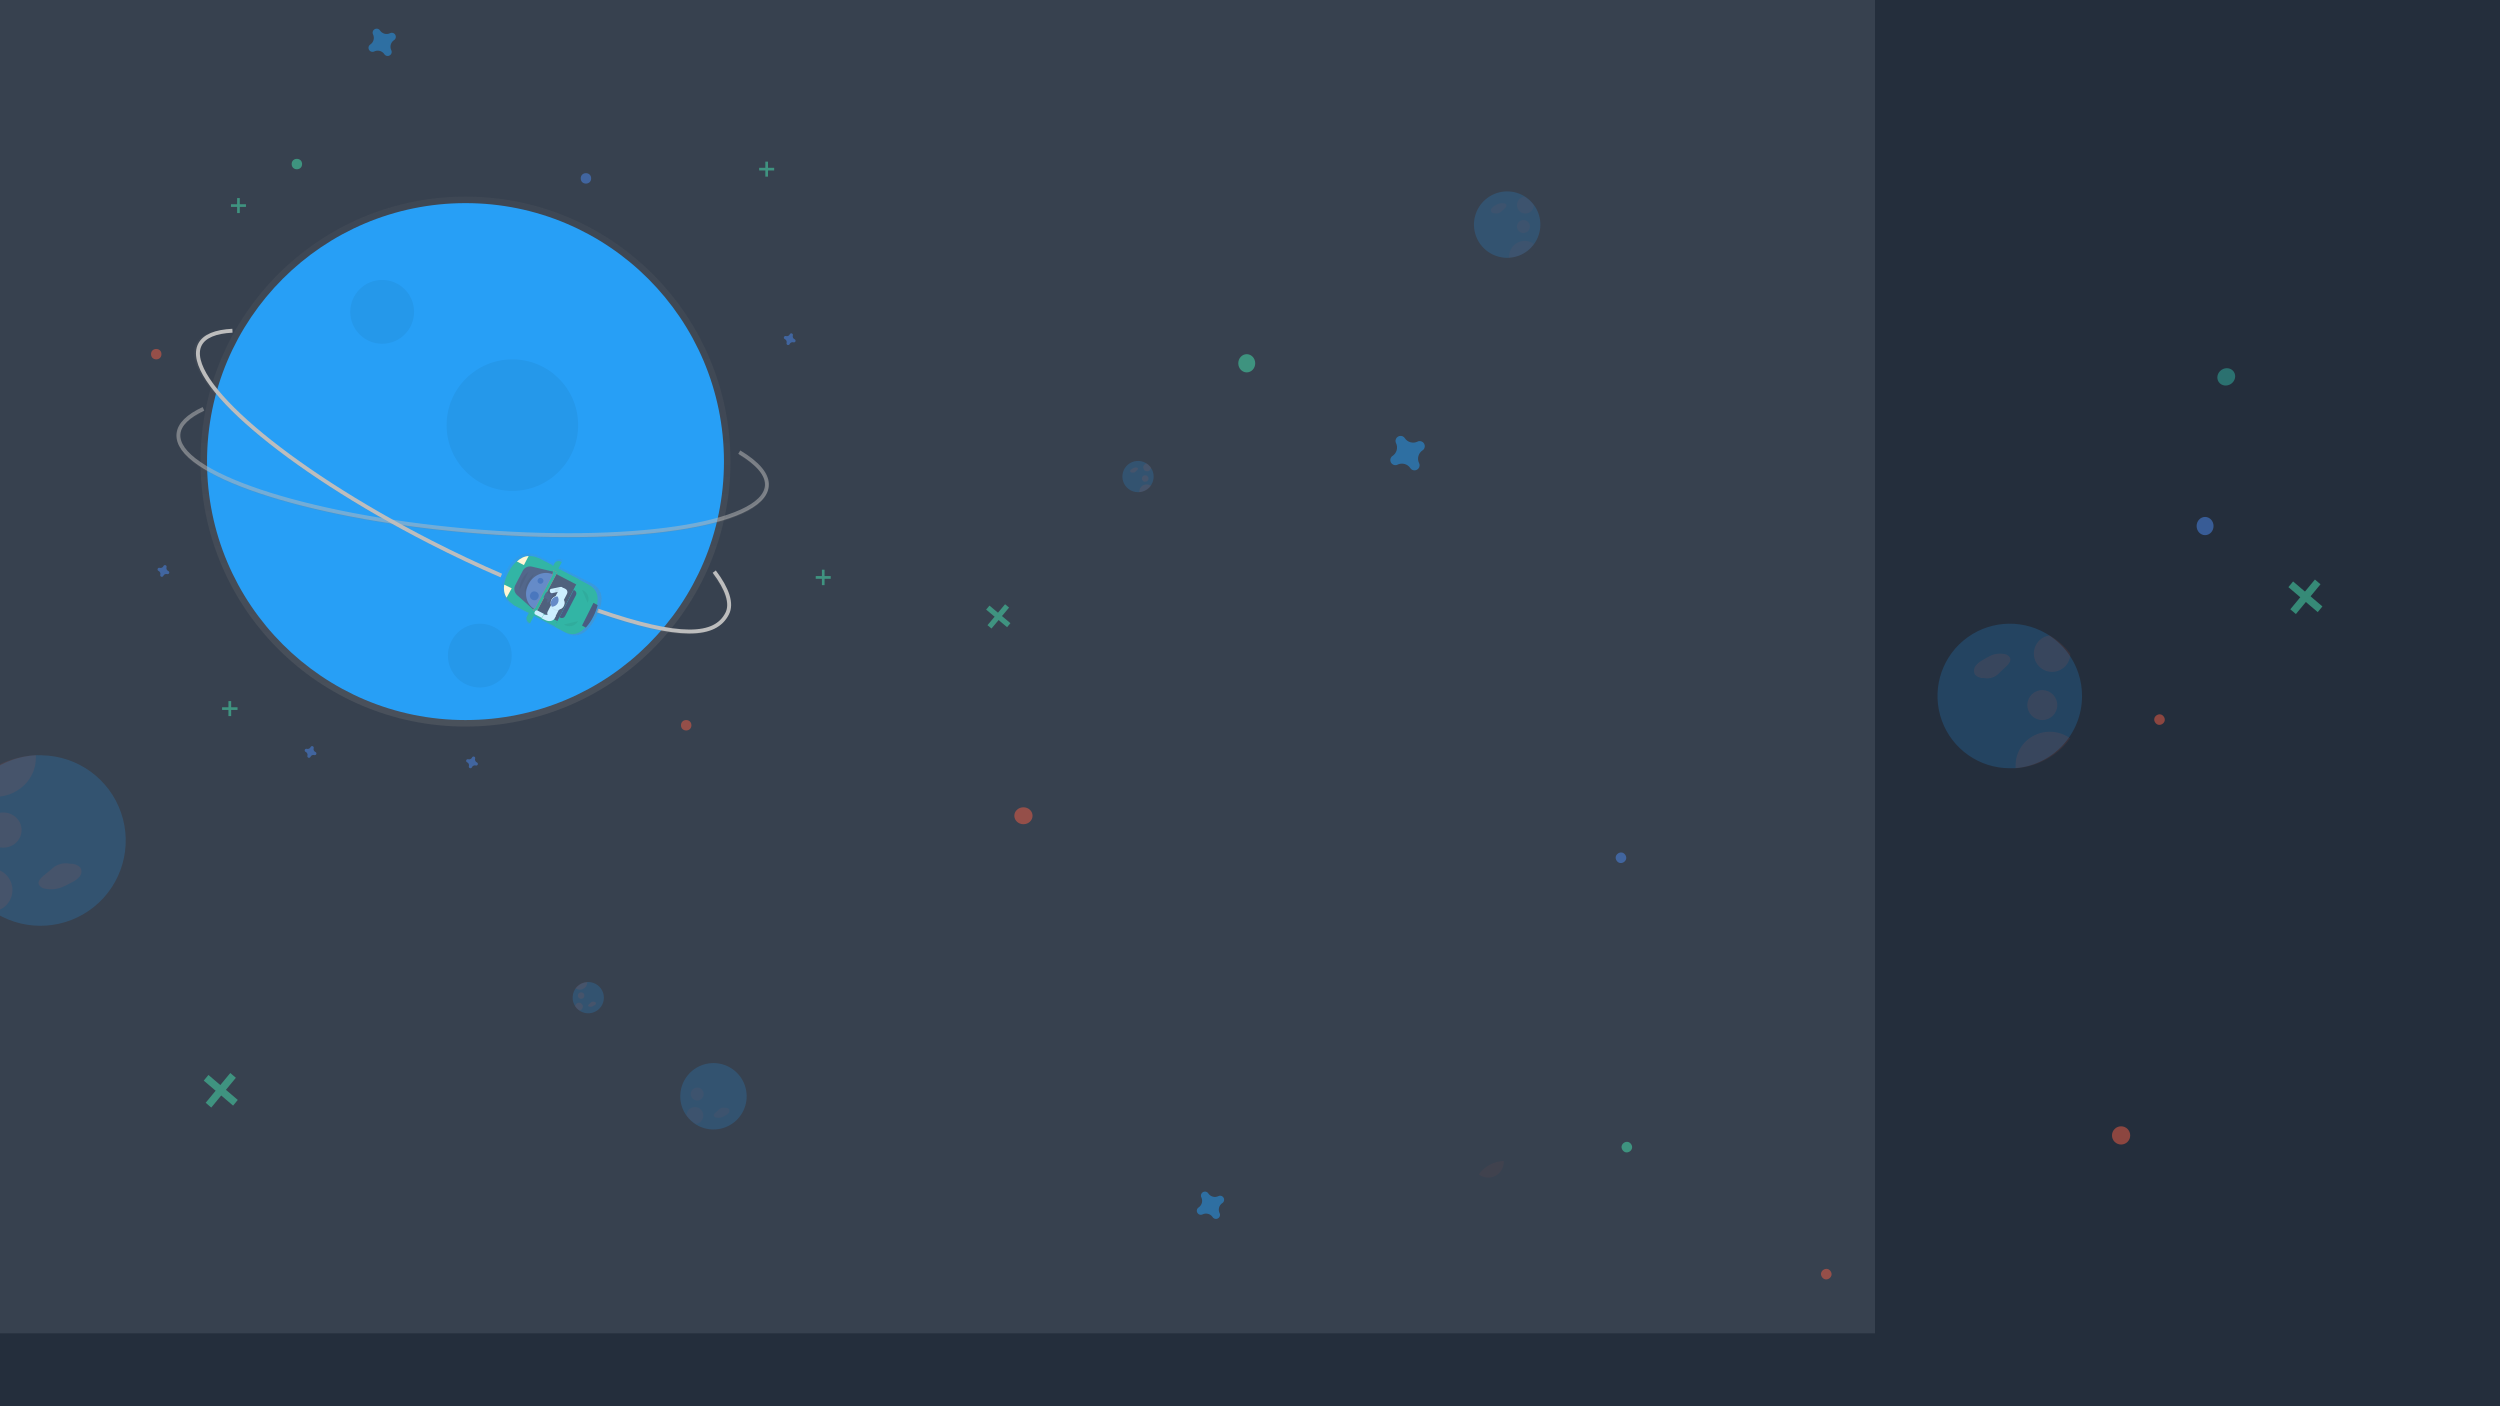 <?xml version="1.0" encoding="UTF-8"?>
<svg width="1920px" height="1080px" viewBox="0 0 1920 1080" version="1.1" xmlns="http://www.w3.org/2000/svg" xmlns:xlink="http://www.w3.org/1999/xlink">
    <rect x="0" y="0" width="1920" height="1080" fill="#333333" stroke="none"/>
    <!-- Generator: Sketch 55.2 (78181) - https://sketchapp.com -->
    <title>Artwork Design System1x</title>
    <desc>Created with Sketch.</desc>
    <defs>
        <linearGradient x1="50%" y1="100%" x2="50%" y2="0%" id="linearGradient-1">
            <stop stop-color="#808080" stop-opacity="0.25" offset="0%"></stop>
            <stop stop-color="#808080" stop-opacity="0.12" offset="54%"></stop>
            <stop stop-color="#808080" stop-opacity="0.1" offset="100%"></stop>
        </linearGradient>
        <linearGradient x1="50.003%" y1="100%" x2="50.003%" y2="-0.006%" id="linearGradient-2">
            <stop stop-color="#808080" stop-opacity="0.25" offset="0%"></stop>
            <stop stop-color="#808080" stop-opacity="0.12" offset="54%"></stop>
            <stop stop-color="#808080" stop-opacity="0.1" offset="100%"></stop>
        </linearGradient>
        <linearGradient x1="49.999%" y1="100%" x2="49.999%" y2="0.007%" id="linearGradient-3">
            <stop stop-color="#808080" stop-opacity="0.25" offset="0%"></stop>
            <stop stop-color="#808080" stop-opacity="0.12" offset="54%"></stop>
            <stop stop-color="#808080" stop-opacity="0.1" offset="100%"></stop>
        </linearGradient>
        <linearGradient x1="49.987%" y1="100%" x2="49.987%" y2="-0.013%" id="linearGradient-4">
            <stop stop-color="#808080" stop-opacity="0.25" offset="0%"></stop>
            <stop stop-color="#808080" stop-opacity="0.12" offset="54%"></stop>
            <stop stop-color="#808080" stop-opacity="0.1" offset="100%"></stop>
        </linearGradient>
        <linearGradient x1="94.246%" y1="69.252%" x2="4.529%" y2="31.266%" id="linearGradient-5">
            <stop stop-color="#808080" stop-opacity="0.25" offset="0%"></stop>
            <stop stop-color="#808080" stop-opacity="0.12" offset="54%"></stop>
            <stop stop-color="#808080" stop-opacity="0.1" offset="100%"></stop>
        </linearGradient>
    </defs>
    <g id="Artwork-Design-System" stroke="none" stroke-width="1" fill="none" fill-rule="evenodd">
        <rect id="Rectangle" fill="#F6F6F6" x="0" y="0" width="1440" height="1024"></rect>
        <rect id="Rectangle" fill-opacity="0.9" fill="#232E3D" x="0" y="0" width="1920" height="1080"></rect>
        <g id="undraw_startman1_h7l9" transform="translate(0, 22)">
            <circle id="Oval" fill="url(#linearGradient-1)" fill-rule="nonzero" cx="357.5" cy="332.5" r="203.5"></circle>
            <circle id="Oval" fill="#279FF6" fill-rule="nonzero" cx="357.5" cy="332.5" r="198.5"></circle>
            <circle id="Oval" fill="#000000" fill-rule="nonzero" opacity="0.05" cx="293.5" cy="217.5" r="24.5"></circle>
            <circle id="Oval" fill="#000000" fill-rule="nonzero" opacity="0.05" cx="368.5" cy="481.5" r="24.5"></circle>
            <circle id="Oval" fill="#000000" fill-rule="nonzero" opacity="0.05" cx="393.5" cy="304.5" r="50.5"></circle>
            <path d="M436.986,391 C411.983,391 385.37,389.81 358.165,387.416 C297.693,382.103 241.325,371.495 199.453,357.554 C157.279,343.501 134.745,327.624 136.054,312.849 C136.715,305.368 143.337,298.689 155.725,293 L156.354,294.41 C144.508,299.848 138.194,306.095 137.584,312.987 C136.973,319.879 142.21,327.298 153.163,334.804 C163.926,342.179 179.657,349.334 199.925,356.107 C241.69,370.017 297.926,380.593 358.284,385.894 C418.643,391.194 475.874,390.586 519.426,384.177 C540.563,381.044 557.313,376.758 569.21,371.376 C581.32,365.9 587.772,359.584 588.389,352.611 C589.094,344.672 581.887,335.969 567.554,327.448 L568.354,326.114 C583.461,335.092 590.718,344.052 589.944,352.749 C588.635,367.529 563.67,379.233 519.659,385.706 C495.695,389.221 467.514,390.994 436.986,391 Z" id="Path" fill="url(#linearGradient-2)" fill-rule="nonzero"></path>
            <path d="M567.757,325.233 C582.038,333.78 589.709,342.66 588.948,351.262 C586.314,381.158 483.018,396.449 358.23,385.415 C233.442,374.382 134.417,341.205 137.051,311.309 C137.68,303.922 144.503,297.454 156.249,292" id="Path" stroke="#BDBDBD" stroke-width="3" opacity="0.5"></path>
            <path d="M383.382,421 C365.339,413.219 346.923,404.537 328.653,395.186 C274.516,367.493 226.192,336.413 192.582,307.661 C158.715,278.694 143.811,255.421 150.607,242.123 C154.049,235.389 162.718,231.649 176.361,231 L176.437,232.557 C163.386,233.188 155.165,236.631 151.994,242.829 C148.823,249.027 150.884,257.918 158.223,269.034 C165.429,279.955 177.332,292.553 193.598,306.463 C227.112,335.152 275.329,366.162 329.359,393.799 C347.604,403.131 365.982,411.8 384,419.569 L383.382,421 Z" id="Path" fill="url(#linearGradient-3)" fill-rule="nonzero"></path>
            <path d="M385,420 C367.36,412.385 349.086,403.783 330.529,394.281 C219.143,337.24 139.897,269.365 153.525,242.69 C156.891,236.1 165.613,232.629 178.525,232" id="Path" stroke="#BDBDBD" stroke-width="3"></path>
            <path d="M528.677,465 C512.295,465 489.189,459.647 458,448.903 L458.51,447.429 C518.028,467.922 547.472,468.753 556.962,450.207 C560.61,443.078 557.207,432.264 547.126,418.938 L548.386,418 C559.009,432.031 562.368,443.109 558.367,450.918 C553.547,460.296 544.045,464.994 528.677,465 Z" id="Path" fill="url(#linearGradient-4)" fill-rule="nonzero"></path>
            <path d="M548.543,417 C558.63,430.351 562.413,441.519 558.46,449.27 C549.388,467.068 522.777,468.884 459,446.865" id="Path" stroke="#BDBDBD" stroke-width="3"></path>
            <g id="Group" opacity="0.5" transform="translate(170, 516)" fill="#47E6B1" fill-rule="nonzero">
                <rect id="Rectangle" x="5.447" y="0.442" width="2.093" height="11.514"></rect>
                <polygon id="Rectangle" transform="translate(6.49, 6.202) rotate(90) translate(-6.49, -6.202) " points="5.473 0.277 7.507 0.277 7.507 12.127 5.473 12.127"></polygon>
            </g>
            <g id="Group" opacity="0.5" transform="translate(583, 102)" fill="#47E6B1" fill-rule="nonzero">
                <rect id="Rectangle" x="4.781" y="0.139" width="2.034" height="11.514"></rect>
                <polygon id="Rectangle" transform="translate(5.795, 5.899) rotate(90) translate(-5.795, -5.899) " points="4.778 0.142 6.812 0.142 6.812 11.656 4.778 11.656"></polygon>
            </g>
            <g id="Group" opacity="0.5" transform="translate(626, 415)" fill="#47E6B1" fill-rule="nonzero">
                <rect id="Rectangle" x="5.229" y="0.539" width="2.034" height="11.85"></rect>
                <polygon id="Rectangle" transform="translate(6.243, 6.468) rotate(90) translate(-6.243, -6.468) " points="5.197 0.711 7.29 0.711 7.29 12.224 5.197 12.224"></polygon>
            </g>
            <g id="Group" opacity="0.5" transform="translate(177, 130)" fill="#47E6B1" fill-rule="nonzero">
                <rect id="Rectangle" x="5.116" y="0.12" width="2.034" height="11.514"></rect>
                <polygon id="Rectangle" transform="translate(6.136, 5.88) rotate(90) translate(-6.136, -5.88) " points="5.119 0.123 7.153 0.123 7.153 11.637 5.119 11.637"></polygon>
            </g>
            <path d="M242.288,555.576 C241.129,555.072 240.532,553.779 240.899,552.57 C240.929,552.48 240.948,552.387 240.956,552.292 L240.956,552.292 C240.969,551.753 240.637,551.265 240.131,551.078 C239.625,550.891 239.056,551.047 238.715,551.465 L238.715,551.465 C238.659,551.542 238.612,551.624 238.576,551.712 C238.072,552.871 236.779,553.468 235.57,553.101 C235.48,553.071 235.387,553.052 235.292,553.044 L235.292,553.044 C234.753,553.031 234.265,553.363 234.078,553.869 C233.891,554.375 234.047,554.944 234.465,555.285 L234.465,555.285 C234.542,555.341 234.624,555.388 234.712,555.424 C235.871,555.928 236.468,557.221 236.101,558.43 C236.071,558.52 236.052,558.613 236.044,558.708 L236.044,558.708 C236.031,559.247 236.363,559.735 236.869,559.922 C237.375,560.109 237.944,559.953 238.285,559.535 L238.285,559.535 C238.341,559.458 238.388,559.376 238.424,559.288 C238.928,558.129 240.221,557.532 241.43,557.899 C241.52,557.929 241.613,557.948 241.708,557.956 L241.708,557.956 C242.247,557.969 242.735,557.637 242.922,557.131 C243.109,556.625 242.953,556.056 242.535,555.715 L242.535,555.715 C242.458,555.659 242.376,555.612 242.288,555.576 L242.288,555.576 Z" id="Path" fill="#4D8AF0" fill-rule="nonzero" opacity="0.5"></path>
            <path d="M366.288,563.576 C365.129,563.072 364.532,561.779 364.899,560.57 C364.929,560.48 364.948,560.387 364.956,560.292 L364.956,560.292 C364.969,559.753 364.637,559.265 364.131,559.078 C363.625,558.891 363.056,559.047 362.715,559.465 L362.715,559.465 C362.659,559.542 362.612,559.624 362.576,559.712 C362.072,560.871 360.779,561.468 359.57,561.101 C359.48,561.071 359.387,561.052 359.292,561.044 L359.292,561.044 C358.753,561.031 358.265,561.363 358.078,561.869 C357.891,562.375 358.047,562.944 358.465,563.285 L358.465,563.285 C358.542,563.341 358.624,563.388 358.712,563.424 C359.871,563.928 360.468,565.221 360.101,566.43 C360.071,566.52 360.052,566.613 360.044,566.708 L360.044,566.708 C360.031,567.247 360.363,567.735 360.869,567.922 C361.375,568.109 361.944,567.953 362.285,567.535 L362.285,567.535 C362.341,567.458 362.388,567.376 362.424,567.288 C362.928,566.129 364.221,565.532 365.43,565.899 C365.52,565.929 365.613,565.948 365.708,565.956 L365.708,565.956 C366.247,565.969 366.735,565.637 366.922,565.131 C367.109,564.625 366.953,564.056 366.535,563.715 L366.535,563.715 C366.458,563.659 366.376,563.612 366.288,563.576 Z" id="Path" fill="#4D8AF0" fill-rule="nonzero" opacity="0.5"></path>
            <path d="M608.899,235.57 C608.929,235.48 608.948,235.387 608.956,235.292 C608.969,234.753 608.637,234.265 608.131,234.078 C607.625,233.891 607.056,234.047 606.715,234.465 C606.659,234.542 606.612,234.624 606.576,234.712 C606.072,235.871 604.779,236.468 603.57,236.101 C603.48,236.071 603.387,236.052 603.292,236.044 C602.753,236.031 602.265,236.363 602.078,236.869 C601.891,237.375 602.047,237.944 602.465,238.285 C602.542,238.341 602.624,238.388 602.712,238.424 C603.871,238.928 604.468,240.221 604.101,241.43 C604.071,241.52 604.052,241.613 604.044,241.708 C604.031,242.247 604.363,242.735 604.869,242.922 C605.375,243.109 605.944,242.953 606.285,242.535 C606.341,242.458 606.388,242.376 606.424,242.288 C606.928,241.129 608.221,240.532 609.43,240.899 C609.52,240.929 609.613,240.948 609.708,240.956 C610.247,240.969 610.735,240.637 610.922,240.131 C611.109,239.625 610.953,239.056 610.535,238.715 C610.458,238.659 610.376,238.612 610.288,238.576 C609.129,238.072 608.532,236.779 608.899,235.57 Z" id="Path" fill="#4D8AF0" fill-rule="nonzero" opacity="0.5"></path>
            <g id="Group" opacity="0.5" transform="translate(767, 451) rotate(-140) translate(-767, -451) translate(756, 440)" fill="#47E6B1" fill-rule="nonzero">
                <rect id="Rectangle" x="9" y="0" width="4" height="21"></rect>
                <polygon id="Rectangle" transform="translate(11, 10.5) rotate(90) translate(-11, -10.5) " points="9 0 13 0 13 21 9 21"></polygon>
            </g>
            <path d="M1092.786,326.236 C1089.18,324.669 1087.321,320.647 1088.465,316.885 C1088.558,316.605 1088.617,316.315 1088.642,316.021 L1088.642,316.021 C1088.681,314.342 1087.649,312.824 1086.074,312.243 C1084.499,311.662 1082.728,312.146 1081.668,313.447 L1081.668,313.447 C1081.494,313.685 1081.349,313.942 1081.236,314.214 C1079.669,317.82 1075.647,319.679 1071.885,318.535 C1071.605,318.442 1071.315,318.383 1071.021,318.358 L1071.021,318.358 C1069.342,318.319 1067.824,319.351 1067.243,320.926 C1066.662,322.501 1067.146,324.272 1068.447,325.332 L1068.447,325.332 C1068.685,325.506 1068.942,325.651 1069.214,325.764 C1072.82,327.331 1074.679,331.353 1073.535,335.115 C1073.442,335.395 1073.383,335.685 1073.358,335.979 L1073.358,335.979 C1073.319,337.658 1074.351,339.176 1075.926,339.757 C1077.501,340.338 1079.272,339.854 1080.332,338.553 L1080.332,338.553 C1080.506,338.315 1080.651,338.058 1080.764,337.786 C1082.331,334.18 1086.353,332.321 1090.115,333.465 C1090.395,333.558 1090.685,333.617 1090.979,333.642 L1090.979,333.642 C1092.658,333.681 1094.176,332.649 1094.757,331.074 C1095.338,329.499 1094.854,327.728 1093.553,326.668 L1093.553,326.668 C1093.315,326.494 1093.058,326.349 1092.786,326.236 L1092.786,326.236 Z" id="Path" fill="#279FF6" fill-rule="nonzero" opacity="0.5" transform="translate(1081, 326) rotate(-140) translate(-1081, -326) "></path>
            <g id="Group" opacity="0.5" transform="translate(156, 802)" fill="#47E6B1" fill-rule="nonzero">
                <polygon id="Rectangle" transform="translate(13.55, 13.334) rotate(-140) translate(-13.55, -13.334) " points="10.624 -1.517 16.259 -1.475 16.476 28.184 10.841 28.143"></polygon>
                <polygon id="Rectangle" transform="translate(13.55, 13.334) rotate(-50) translate(-13.55, -13.334) " points="10.834 -1.437 16.484 -1.478 16.266 28.104 10.616 28.146"></polygon>
            </g>
            <g id="Group" opacity="0.5" transform="translate(1757, 423)" fill="#47E6B1" fill-rule="nonzero">
                <polygon id="Rectangle" transform="translate(13.55, 13.334) rotate(-140) translate(-13.55, -13.334) " points="10.624 -1.517 16.259 -1.475 16.476 28.184 10.841 28.143"></polygon>
                <polygon id="Rectangle" transform="translate(13.55, 13.334) rotate(-50) translate(-13.55, -13.334) " points="10.834 -1.437 16.484 -1.478 16.266 28.104 10.616 28.146"></polygon>
            </g>
            <path d="M922.603,897.492 C923.995,900.28 923.075,903.669 920.463,905.371 C920.264,905.494 920.08,905.639 919.916,905.806 L919.916,905.806 C919.037,906.805 918.89,908.252 919.55,909.408 C920.21,910.563 921.532,911.171 922.839,910.921 L922.839,910.921 C923.065,910.866 923.285,910.783 923.492,910.676 C926.28,909.284 929.669,910.205 931.371,912.816 C931.494,913.015 931.639,913.199 931.806,913.364 L931.806,913.364 C932.805,914.243 934.252,914.39 935.408,913.729 C936.563,913.069 937.171,911.748 936.921,910.441 L936.921,910.441 C936.866,910.214 936.783,909.995 936.676,909.788 C935.284,906.999 936.205,903.61 938.816,901.909 C939.015,901.786 939.199,901.64 939.364,901.474 L939.364,901.474 C940.243,900.475 940.39,899.027 939.729,897.872 C939.069,896.717 937.748,896.108 936.441,896.358 L936.441,896.358 C936.214,896.414 935.995,896.496 935.788,896.603 C932.999,897.995 929.61,897.075 927.909,894.463 C927.786,894.264 927.64,894.08 927.474,893.916 L927.474,893.916 C926.475,893.037 925.027,892.89 923.872,893.55 C922.717,894.21 922.108,895.532 922.358,896.839 L922.358,896.839 C922.414,897.065 922.496,897.285 922.603,897.492 L922.603,897.492 Z" id="Path" fill="#279FF6" fill-rule="nonzero" opacity="0.5"></path>
            <path d="M286.464,4.352 C287.855,7.141 286.935,10.53 284.324,12.231 C284.125,12.354 283.941,12.5 283.776,12.666 L283.776,12.666 C282.897,13.665 282.75,15.112 283.41,16.268 C284.071,17.423 285.392,18.031 286.699,17.781 L286.699,17.781 C286.926,17.726 287.145,17.644 287.352,17.536 C290.141,16.145 293.53,17.065 295.231,19.676 C295.354,19.875 295.5,20.059 295.666,20.224 L295.666,20.224 C296.665,21.103 298.112,21.25 299.268,20.59 C300.423,19.929 301.031,18.608 300.781,17.301 L300.781,17.301 C300.726,17.074 300.644,16.855 300.536,16.648 C299.145,13.859 300.065,10.47 302.676,8.769 C302.875,8.646 303.059,8.5 303.224,8.334 L303.224,8.334 C304.103,7.335 304.25,5.888 303.59,4.732 C302.929,3.577 301.608,2.969 300.301,3.219 L300.301,3.219 C300.074,3.274 299.855,3.356 299.648,3.464 C296.859,4.855 293.47,3.935 291.769,1.324 C291.646,1.125 291.5,0.941 291.334,0.776 L291.334,0.776 C290.335,-0.103 288.888,-0.25 287.732,0.41 C286.577,1.071 285.969,2.392 286.219,3.699 L286.219,3.699 C286.274,3.926 286.356,4.145 286.464,4.352 L286.464,4.352 Z" id="Path" fill="#279FF6" fill-rule="nonzero" opacity="0.5"></path>
            <path d="M129.288,416.576 C128.129,416.072 127.532,414.779 127.899,413.57 C127.929,413.48 127.948,413.387 127.956,413.292 L127.956,413.292 C127.969,412.753 127.637,412.265 127.131,412.078 C126.625,411.891 126.056,412.047 125.715,412.465 L125.715,412.465 C125.659,412.542 125.612,412.624 125.576,412.712 C125.072,413.871 123.779,414.468 122.57,414.101 C122.48,414.071 122.387,414.052 122.292,414.044 L122.292,414.044 C121.753,414.031 121.265,414.363 121.078,414.869 C120.891,415.375 121.047,415.944 121.465,416.285 L121.465,416.285 C121.542,416.341 121.624,416.388 121.712,416.424 C122.871,416.928 123.468,418.221 123.101,419.43 C123.071,419.52 123.052,419.613 123.044,419.708 L123.044,419.708 C123.031,420.247 123.363,420.735 123.869,420.922 C124.375,421.109 124.944,420.953 125.285,420.535 L125.285,420.535 C125.341,420.458 125.388,420.376 125.424,420.288 C125.928,419.129 127.221,418.532 128.43,418.899 C128.52,418.929 128.613,418.948 128.708,418.956 L128.708,418.956 C129.247,418.969 129.735,418.637 129.922,418.131 C130.109,417.625 129.953,417.056 129.535,416.715 L129.535,416.715 C129.458,416.659 129.376,416.612 129.288,416.576 L129.288,416.576 Z" id="Path" fill="#4D8AF0" fill-rule="nonzero" opacity="0.5"></path>
            <circle id="Oval" fill="#F55F44" fill-rule="nonzero" opacity="0.5" cx="120" cy="250" r="4"></circle>
            <circle id="Oval" fill="#4D8AF0" fill-rule="nonzero" opacity="0.5" cx="450" cy="115" r="4"></circle>
            <circle id="Oval" fill="#47E6B1" fill-rule="nonzero" opacity="0.5" cx="228" cy="104" r="4"></circle>
            <circle id="Oval" fill="#F55F44" fill-rule="nonzero" opacity="0.5" cx="527" cy="535" r="4"></circle>
            <ellipse id="Oval" fill="#F55F44" fill-rule="nonzero" opacity="0.5" cx="786" cy="604.5" rx="7" ry="6.5"></ellipse>
            <circle id="Oval" fill="#F55F44" fill-rule="nonzero" opacity="0.5" transform="translate(1402.591, 956.544) rotate(-214) translate(-1402.591, -956.544) " cx="1402.591" cy="956.544" r="4"></circle>
            <circle id="Oval" fill="#4D8AF0" fill-rule="nonzero" opacity="0.5" transform="translate(1244.9, 636.765) rotate(-214) translate(-1244.9, -636.765) " cx="1244.9" cy="636.765" r="4"></circle>
            <circle id="Oval" fill="#47E6B1" fill-rule="nonzero" opacity="0.5" transform="translate(1249.412, 858.992) rotate(-214) translate(-1249.412, -858.992) " cx="1249.412" cy="858.992" r="4"></circle>
            <circle id="Oval" fill="#F55F44" fill-rule="nonzero" opacity="0.5" transform="translate(1658.505, 530.655) rotate(-214) translate(-1658.505, -530.655) " cx="1658.505" cy="530.655" r="4"></circle>
            <ellipse id="Oval" fill="#32B5A5" fill-rule="nonzero" opacity="0.5" transform="translate(1709.769, 267.438) rotate(-214) translate(-1709.769, -267.438) " cx="1709.769" cy="267.438" rx="7" ry="6.5"></ellipse>
            <ellipse id="Oval" fill="#4D8AF0" fill-rule="nonzero" opacity="0.5" cx="1693.5" cy="382" rx="6.5" ry="7"></ellipse>
            <ellipse id="Oval" fill="#47E6B1" fill-rule="nonzero" opacity="0.5" cx="957.5" cy="257" rx="6.5" ry="7"></ellipse>
            <circle id="Oval" fill="#F55F44" fill-rule="nonzero" opacity="0.5" cx="1629" cy="850" r="7"></circle>
            <path d="M432.225,407.949 C429.877,406.736 426.987,407.647 425.767,409.985 L425.277,410.925 L424.158,410.342 L414.153,405.168 L411.978,404.041 C411.673,403.884 411.332,403.812 410.99,403.834 C401.414,400.702 393.73,406.734 388.775,416.237 L388.775,416.237 C387.01,419.488 385.842,423.027 385.322,426.686 L385.209,426.63 C384.656,430.545 385.172,434.216 387.096,437.323 L387.259,437.003 C388.222,438.581 389.461,439.973 390.919,441.113 C391.018,441.523 391.291,441.871 391.667,442.065 L405.363,449.15 L404.319,451.148 C403.101,453.487 404.016,456.367 406.362,457.582 L406.362,457.582 L409.613,451.317 L426.503,460.056 L427.61,457.939 L428.716,455.822 L430.37,452.646 L430.427,452.646 L426.591,460 L434.671,464.235 C444.506,469.321 452.02,462.787 457.478,452.664 L457.478,452.608 L457.811,451.981 L457.811,451.981 L457.811,451.981 L457.811,451.925 L457.811,451.925 L457.811,451.925 L458.094,451.368 L458.094,451.368 C463.313,441.063 464.382,431.19 454.497,426.085 L446.442,421.95 L441.997,430.482 L441.94,430.482 L444.21,426.129 L445.254,424.13 L446.417,421.894 L429.528,413.124 L432.225,407.949 L432.225,407.949 Z" id="Shape" fill="url(#linearGradient-5)" fill-rule="nonzero"></path>
            <polygon id="Rectangle" fill="#4F617D" fill-rule="nonzero" transform="translate(427.41, 436.902) rotate(-62.55) translate(-427.41, -436.902) " points="409.381 427.884 445.436 427.89 445.438 445.921 409.384 445.915"></polygon>
            <path d="M455.079,451.671 L455.079,451.614 C449.975,461.643 442.883,468.276 433.528,463.319 L426,459.326 L444.511,423 L452.033,426.993 C461.388,431.956 460.182,441.642 455.079,451.671 Z" id="Path" fill="#32B5A5" fill-rule="nonzero"></path>
            <g id="Group" transform="translate(0, 52)"></g>
            <path d="M449.911,460 C452.267,457.418 454.239,454.491 455.764,451.313 C457.174,448.599 458.261,445.719 459,442.736 L455.764,441 L447,458.425 L449.911,460 Z" id="Path" fill="#4A5C81" fill-rule="nonzero"></path>
            <path d="M424.821,440.648 L448.484,440.651 L448.484,441.312 C448.484,442.033 448.198,442.724 447.688,443.234 C447.179,443.743 446.488,444.03 445.767,444.029 L427.526,444.027 C426.025,444.026 424.808,442.809 424.808,441.308 L424.808,440.648 L424.821,440.648 Z" id="Path" fill="#4A5C81" fill-rule="nonzero" transform="translate(436.646, 442.339) rotate(-62.55) translate(-436.646, -442.339) "></path>
            <path d="M411.461,429.072 L412.342,429.072 L412.348,467.387 L407.844,467.386 L407.839,432.701 C407.837,431.739 408.218,430.816 408.897,430.135 C409.577,429.454 410.499,429.072 411.461,429.072 L411.461,429.072 Z" id="Path" fill="#32B5A5" fill-rule="nonzero" transform="translate(410.093, 448.229) rotate(-62.55) translate(-410.093, -448.229) "></path>
            <path d="M424.522,396.961 L425.403,396.961 C427.404,396.962 429.026,398.584 429.026,400.586 L429.032,435.277 L424.528,435.276 L424.522,396.961 Z" id="Path" fill="#32B5A5" fill-rule="nonzero" transform="translate(426.777, 416.119) rotate(-62.55) translate(-426.777, -416.119) "></path>
            <path d="M424,411.943 L405.161,448 L395.653,443.105 C385.175,437.693 385.232,427.473 390.43,417.519 L390.43,417.519 C395.634,407.564 404.014,401.642 414.517,407.047 L424,411.943 Z" id="Path" fill="#32B5A5" fill-rule="nonzero"></path>
            <path d="M389.053,437 L393,429.839 L387.217,427 C386.652,430.661 387.165,434.092 389.053,437 Z" id="Path" fill="#FFF6D5" fill-rule="nonzero"></path>
            <path d="M406,405 L402.349,412 L397,409.224 C399.659,406.747 402.671,405.201 406,405 Z" id="Path" fill="#FFF6D5" fill-rule="nonzero"></path>
            <path d="M406.902,450.394 L410.047,450.394 L410.048,454.899 L403.28,454.898 L403.28,454.029 C403.276,453.066 403.656,452.141 404.336,451.459 C405.016,450.777 405.939,450.393 406.902,450.394 L406.902,450.394 Z" id="Path" fill="#32B5A5" fill-rule="nonzero" transform="translate(406.664, 452.646) rotate(-62.55) translate(-406.664, -452.646) "></path>
            <path d="M424.495,409.426 L431.257,409.428 L431.258,413.932 L428.113,413.932 C426.112,413.931 424.489,412.309 424.489,410.307 L424.489,409.426 L424.495,409.426 Z" id="Path" fill="#32B5A5" fill-rule="nonzero" transform="translate(427.873, 411.679) rotate(117.45) translate(-427.873, -411.679) "></path>
            <path d="M426,417.297 L410.532,447 L397.104,435.024 C394.956,433.107 394.382,429.982 395.71,427.429 L401.46,416.397 C402.794,413.834 405.705,412.504 408.522,413.17 L426,417.297 Z" id="Path" fill="#53678B" fill-rule="nonzero"></path>
            <path d="M410.92,446 C404.262,442.604 402.019,433.886 405.91,426.522 C409.802,419.158 418.348,415.966 425,419.35" id="Path" fill="#658BC8" fill-rule="nonzero"></path>
            <polygon id="Path" fill="#FF656A" fill-rule="nonzero" points="428 417.582 412.068 448 409 446.418 411.161 444.773 424.25 419.789 424.932 416"></polygon>
            <polygon id="Path" fill="#32B5A5" fill-rule="nonzero" points="412.068 448 409 446.418 411.161 444.773 424.25 419.789 424.932 416 428 417.582"></polygon>
            <polygon id="Rectangle" fill="#53678B" fill-rule="nonzero" transform="translate(420.449, 435.761) rotate(-62.55) translate(-420.449, -435.761) " points="418.197 433.509 422.7 433.509 422.701 438.014 418.197 438.013"></polygon>
            <ellipse id="Oval" fill="#53678B" fill-rule="nonzero" transform="translate(422.458, 436.796) rotate(-62.55) translate(-422.458, -436.796) " cx="422.458" cy="436.796" rx="4.504" ry="1.126"></ellipse>
            <path d="M433,457.588 C434.765,458.854 436.948,459.295 439.032,458.804 C441.116,458.314 442.914,456.937 444,455" id="Path" fill="#000000" fill-rule="nonzero" opacity="0.05"></path>
            <path d="M447,431 C448.998,431.726 450.594,433.211 451.411,435.105 C452.228,436.998 452.194,439.132 451.315,441" id="Path" fill="#000000" fill-rule="nonzero" opacity="0.05"></path>
            <path d="M399.027,431 C399.027,431 398.177,422.921 406,417" id="Path" fill="#000000" fill-rule="nonzero" opacity="0.05"></path>
            <path d="M403.027,433 C403.027,433 402.177,424.921 410,419" id="Path" fill="#000000" fill-rule="nonzero" opacity="0.05"></path>
            <ellipse id="Oval" fill="#4A77BE" fill-rule="nonzero" transform="translate(410.373, 435.602) rotate(-62.55) translate(-410.373, -435.602) " cx="410.373" cy="435.602" rx="3.378" ry="3.378"></ellipse>
            <ellipse id="Oval" fill="#4A77BE" fill-rule="nonzero" transform="translate(415.089, 424.088) rotate(-62.55) translate(-415.089, -424.088) " cx="415.089" cy="424.088" rx="2.252" ry="2.252"></ellipse>
            <path d="M426.971,426.063 L427.632,426.063 C428.382,426.063 428.99,426.672 428.99,427.423 L428.99,434.817 C428.99,435.186 428.843,435.54 428.582,435.8 C428.322,436.061 427.968,436.208 427.599,436.208 L425.605,436.208 L425.606,427.398 C425.62,426.654 426.228,426.06 426.971,426.063 Z" id="Path" fill="#CDEFFF" fill-rule="nonzero" transform="translate(427.298, 431.136) rotate(-101.535) translate(-427.298, -431.136) "></path>
            <path d="M427.932,427.941 L431.31,427.94 L431.309,431.973 C431.309,433.474 430.093,434.691 428.592,434.692 L427.931,434.692 L427.932,427.941 Z" id="Path" fill="#000000" fill-rule="nonzero" opacity="0.05" transform="translate(429.62, 431.316) rotate(-101.45) translate(-429.62, -431.316) "></path>
            <path d="M422.84,444.505 L428.746,444.506 L428.747,451.502 L422.841,451.501 C421.295,451.5 420.042,450.247 420.041,448.701 L420.041,447.335 C420.033,446.587 420.324,445.867 420.85,445.335 C421.375,444.804 422.092,444.504 422.84,444.505 Z" id="Path" fill="#CDEFFF" fill-rule="nonzero" transform="translate(424.394, 448.003) rotate(-62.55) translate(-424.394, -448.003) "></path>
            <path d="M427,450.9 L425.854,453.153 C424.612,455.047 421.602,455.565 419.009,454.33 L416,452.894 L417.633,450 L427,450.9 Z" id="Path" fill="#CDEFFF" fill-rule="nonzero"></path>
            <path d="M413.497,445.918 L414.176,445.918 C414.951,445.918 415.579,446.546 415.579,447.321 L415.58,452.889 L412.095,452.888 L412.095,447.32 C412.094,446.545 412.722,445.917 413.497,445.918 Z" id="Path" fill="#CDEFFF" fill-rule="nonzero" transform="translate(413.837, 449.403) rotate(-62.55) translate(-413.837, -449.403) "></path>
            <path d="M425.525,446.338 C426.543,446.939 427.708,447.138 428.837,446.905 L429,446.544 L423,443 C423.428,444.442 424.334,445.639 425.525,446.338 Z" id="Path" fill="#000000" fill-rule="nonzero" opacity="0.05"></path>
            <path d="M430.113,430.34 L436.013,430.341 L436.015,437.312 L430.108,437.311 C429.366,437.311 428.654,437.016 428.129,436.491 C427.604,435.966 427.309,435.254 427.309,434.511 L427.308,433.146 C427.308,432.403 427.603,431.691 428.128,431.166 C428.653,430.641 429.365,430.346 430.107,430.347 L430.113,430.34 Z" id="Path" fill="#CDEFFF" fill-rule="nonzero" transform="translate(431.662, 433.826) rotate(117.45) translate(-431.662, -433.826) "></path>
            <path d="M430.742,436.529 C431.737,437.005 432.531,437.773 433,438.713 L432.842,439 L427,436.186 C428.249,435.85 429.59,435.973 430.742,436.529 Z" id="Path" fill="#000000" fill-rule="nonzero" opacity="0.05"></path>
            <ellipse id="Oval" fill="#CDEFFF" fill-rule="nonzero" transform="translate(428.381, 440.931) rotate(-62.55) translate(-428.381, -440.931) " cx="428.381" cy="440.931" rx="5.227" ry="5.228"></ellipse>
            <ellipse id="Oval" fill="#CDEFFF" fill-rule="nonzero" transform="translate(428.121, 441.008) rotate(-62.55) translate(-428.121, -441.008) " cx="428.121" cy="441.008" rx="5.227" ry="5.228"></ellipse>
            <path d="M423.609,438.796 C422.718,440.447 422.81,442.432 423.849,444 C425.773,443.914 427.504,442.847 428.392,441.198 C429.28,439.549 429.19,437.568 428.157,436 C426.232,436.081 424.498,437.147 423.609,438.796 Z" id="Path" fill="#658BC8" fill-rule="nonzero"></path>
        </g>
        <path d="M1183,172.494 C1183.001,185.951 1172.543,197.092 1159.109,197.945 C1158.575,197.982 1158.034,198 1157.493,198 C1146.774,197.994 1137.202,191.288 1133.538,181.216 C1129.874,171.145 1132.899,159.859 1141.109,152.969 C1149.32,146.079 1160.963,145.056 1170.25,150.41 L1170.25,150.41 C1173.205,152.125 1175.789,154.412 1177.851,157.136 L1177.851,157.136 C1181.199,161.556 1183.008,166.95 1183,172.494 Z" id="Path" fill="#279FF6" fill-rule="nonzero" opacity="0.2"></path>
        <path d="M1151.259,156.218 C1149.939,156.8 1148.664,157.485 1147.447,158.268 C1146.635,158.729 1145.937,159.374 1145.409,160.155 C1144.882,160.955 1144.863,161.996 1145.36,162.815 C1145.976,163.683 1147.207,163.822 1148.236,163.878 C1150.16,164.296 1152.155,163.623 1153.458,162.117 L1155.656,160.08 C1156.42,159.375 1157.258,158.401 1156.925,157.407 C1156.673,156.646 1155.835,156.275 1155.078,156.149 C1153.188,155.769 1151.228,156.121 1149.578,157.136" id="Path" fill="#F55F44" fill-rule="nonzero" opacity="0.05"></path>
        <circle id="Oval" fill="#F55F44" fill-rule="nonzero" opacity="0.05" cx="1170" cy="174" r="5"></circle>
        <path d="M1178,157.57 L1178,157.57 C1177.948,161.051 1175.185,163.878 1171.721,163.996 C1168.258,164.114 1165.311,161.482 1165.023,158.013 C1164.735,154.545 1167.208,151.459 1170.643,151 L1170.643,151 C1173.506,152.677 1176.007,154.911 1178,157.57 L1178,157.57 Z" id="Path" fill="#F55F44" fill-rule="nonzero" opacity="0.05"></path>
        <path d="M1178,187.353 C1173.622,193.608 1166.649,197.526 1159.048,198 C1159.018,197.654 1159,197.301 1159,196.949 C1159.002,192.433 1161.538,188.304 1165.556,186.275 C1169.574,184.246 1174.388,184.663 1178,187.353 L1178,187.353 Z" id="Path" fill="#F55F44" fill-rule="nonzero" opacity="0.05"></path>
        <path d="M886,366.024 C886,372.357 881.076,377.6 874.753,378 C874.504,378 874.249,378 873.994,378 C868.95,377.995 864.447,374.839 862.723,370.1 C861,365.361 862.423,360.051 866.287,356.809 C870.15,353.568 875.629,353.085 880,355.603 L880,355.603 C881.39,356.41 882.606,357.485 883.577,358.765 L883.577,358.765 C885.16,360.853 886.011,363.404 886,366.024 L886,366.024 Z" id="Path" fill="#279FF6" fill-rule="nonzero" opacity="0.2"></path>
        <path d="M871.156,359.146 C870.483,359.434 869.833,359.776 869.212,360.168 C868.806,360.394 868.456,360.712 868.189,361.097 C867.937,361.5 867.937,362.014 868.189,362.416 C868.57,362.796 869.095,362.989 869.627,362.943 C870.582,363.143 871.57,362.808 872.218,362.067 L873.319,361.051 C873.701,360.695 874.122,360.214 873.967,359.733 C873.79,359.363 873.437,359.113 873.034,359.074 C872.088,358.885 871.107,359.061 870.281,359.568" id="Path" fill="#F55F44" fill-rule="nonzero" opacity="0.1"></path>
        <circle id="Oval" fill="#F55F44" fill-rule="nonzero" opacity="0.1" cx="879.5" cy="367.5" r="2.5"></circle>
        <path d="M884,359.025 L884,359.025 C883.98,360.632 882.707,361.94 881.108,361.998 C879.509,362.056 878.146,360.843 878.011,359.241 C877.876,357.64 879.016,356.213 880.602,356 L880.602,356 C881.923,356.772 883.078,357.8 884,359.025 L884,359.025 Z" id="Path" fill="#F55F44" fill-rule="nonzero" opacity="0.1"></path>
        <path d="M883.946,373.103 C881.88,375.979 878.588,377.781 875,378 C875,377.842 875,377.677 875,377.513 C874.993,375.427 876.195,373.518 878.102,372.583 C880.01,371.648 882.294,371.849 884,373.103 L883.946,373.103 Z" id="Path" fill="#F55F44" fill-rule="nonzero" opacity="0.1"></path>
        <path d="M1599,534.613 C1598.999,563.901 1576.228,588.148 1546.984,590 C1545.832,590 1544.653,590 1543.473,590 C1520.143,589.976 1499.315,575.378 1491.344,553.462 C1483.373,531.546 1489.959,506.988 1507.827,491.994 C1525.695,477 1551.035,474.77 1571.25,486.412 L1571.25,486.412 C1577.679,490.145 1583.302,495.116 1587.793,501.038 L1587.793,501.038 C1595.113,510.697 1599.051,522.495 1599,534.613 L1599,534.613 Z" id="Path" fill="#279FF6" fill-rule="nonzero" opacity="0.2"></path>
        <path d="M1530.726,502.694 C1527.585,504.063 1524.553,505.686 1521.658,507.548 C1519.76,508.621 1518.126,510.132 1516.882,511.963 C1515.706,513.873 1515.706,516.316 1516.882,518.226 C1518.66,520.033 1521.11,520.948 1523.592,520.731 C1528.051,521.677 1532.659,520.09 1535.684,516.566 L1540.823,511.744 C1542.606,510.053 1544.571,507.767 1543.845,505.481 C1543.021,503.722 1541.371,502.536 1539.492,502.35 C1535.077,501.455 1530.498,502.292 1526.645,504.698" id="Path" fill="#F55F44" fill-rule="nonzero" opacity="0.1"></path>
        <circle id="Oval" fill="#F55F44" fill-rule="nonzero" opacity="0.1" cx="1568.5" cy="541.5" r="11.5"></circle>
        <path d="M1590,502.116 L1590,502.116 C1589.905,509.616 1583.966,515.721 1576.504,515.991 C1569.041,516.26 1562.681,510.599 1562.051,503.125 C1561.42,495.651 1566.741,488.996 1574.142,488 L1574.142,488 C1580.307,491.604 1585.697,496.402 1590,502.116 L1590,502.116 Z" id="Path" fill="#F55F44" fill-rule="nonzero" opacity="0.1"></path>
        <path d="M1589.748,567.146 C1580.107,580.568 1564.745,588.978 1548,590 C1548,589.261 1548,588.495 1548,587.728 C1547.968,577.995 1553.576,569.082 1562.478,564.72 C1571.38,560.358 1582.04,561.297 1590,567.146 L1589.748,567.146 Z" id="Path" fill="#F55F44" fill-rule="nonzero" opacity="0.1"></path>
        <path d="M573.441,841.935 C573.442,855.392 562.984,866.533 549.55,867.386 C549.016,867.423 548.475,867.441 547.934,867.441 C537.215,867.435 527.643,860.729 523.979,850.658 C520.315,840.587 523.34,829.3 531.551,822.41 C539.761,815.52 551.404,814.498 560.691,819.851 L560.691,819.851 C563.646,821.566 566.23,823.853 568.292,826.577 L568.292,826.577 C571.641,830.997 573.449,836.391 573.441,841.935 Z" id="Path" fill="#279FF6" fill-rule="nonzero" opacity="0.2" transform="translate(547.941, 841.941) rotate(-179) translate(-547.941, -841.941) "></path>
        <path d="M554.481,850.771 C553.161,851.353 551.886,852.038 550.669,852.821 C549.857,853.281 549.159,853.927 548.631,854.708 C548.104,855.508 548.085,856.549 548.582,857.368 C549.198,858.236 550.429,858.374 551.458,858.431 C553.382,858.848 555.377,858.176 556.68,856.67 L558.878,854.632 C559.642,853.928 560.48,852.953 560.147,851.96 C559.895,851.199 559.057,850.828 558.3,850.702 C556.41,850.322 554.45,850.674 552.8,851.689" id="Path" fill="#F55F44" fill-rule="nonzero" opacity="0.05" transform="translate(554.222, 854.553) rotate(-179) translate(-554.222, -854.553) "></path>
        <circle id="Oval" fill="#F55F44" fill-rule="nonzero" opacity="0.05" transform="translate(535.469, 840.223) rotate(-179) translate(-535.469, -840.223) " cx="535.469" cy="840.223" r="5"></circle>
        <path d="M540.181,856.765 L540.181,856.765 C540.129,860.245 537.367,863.072 533.903,863.191 C530.439,863.309 527.492,860.677 527.204,857.208 C526.917,853.739 529.389,850.654 532.825,850.195 L532.825,850.195 C535.688,851.871 538.189,854.105 540.181,856.765 L540.181,856.765 Z" id="Path" fill="#F55F44" fill-rule="nonzero" opacity="0.05" transform="translate(533.681, 856.695) rotate(-179) translate(-533.681, -856.695) "></path>
        <path d="M1154.783,893.795 C1150.405,900.049 1143.432,903.967 1135.832,904.441 C1135.801,904.095 1135.783,903.742 1135.783,903.39 C1135.785,898.874 1138.321,894.745 1142.339,892.716 C1146.357,890.687 1151.171,891.104 1154.783,893.795 L1154.783,893.795 Z" id="Path" fill="#F55F44" fill-rule="nonzero" opacity="0.05" transform="translate(1145.283, 897.941) rotate(-179) translate(-1145.283, -897.941) "></path>
        <path d="M463.775,766.232 C463.775,772.565 458.851,777.807 452.528,778.208 C452.279,778.208 452.024,778.208 451.769,778.208 C446.725,778.202 442.222,775.046 440.498,770.308 C438.775,765.569 440.198,760.259 444.062,757.017 C447.925,753.775 453.404,753.293 457.775,755.81 L457.775,755.81 C459.165,756.617 460.381,757.692 461.352,758.972 L461.352,758.972 C462.935,761.061 463.786,763.612 463.775,766.232 L463.775,766.232 Z" id="Path" fill="#279FF6" fill-rule="nonzero" opacity="0.2" transform="translate(451.775, 766.208) rotate(-179) translate(-451.775, -766.208) "></path>
        <path d="M454.843,769.405 C454.17,769.694 453.52,770.035 452.9,770.427 C452.493,770.653 452.143,770.971 451.876,771.357 C451.624,771.759 451.624,772.273 451.876,772.675 C452.257,773.056 452.782,773.248 453.314,773.203 C454.27,773.402 455.257,773.068 455.905,772.326 L457.006,771.311 C457.389,770.955 457.81,770.473 457.654,769.992 C457.477,769.622 457.124,769.372 456.721,769.333 C455.775,769.144 454.794,769.321 453.968,769.827" id="Path" fill="#F55F44" fill-rule="nonzero" opacity="0.1" transform="translate(454.687, 771.259) rotate(-179) translate(-454.687, -771.259) "></path>
        <circle id="Oval" fill="#F55F44" fill-rule="nonzero" opacity="0.1" transform="translate(446.302, 764.612) rotate(-179) translate(-446.302, -764.612) " cx="446.302" cy="764.612" r="2.5"></circle>
        <path d="M447.654,773.109 L447.654,773.109 C447.634,774.716 446.361,776.025 444.762,776.082 C443.163,776.14 441.8,774.927 441.665,773.325 C441.53,771.724 442.67,770.298 444.256,770.084 L444.256,770.084 C445.577,770.857 446.732,771.885 447.654,773.109 L447.654,773.109 Z" id="Path" fill="#F55F44" fill-rule="nonzero" opacity="0.1" transform="translate(444.654, 773.084) rotate(-179) translate(-444.654, -773.084) "></path>
        <path d="M450.879,755.216 C448.813,758.092 445.521,759.894 441.933,760.113 C441.933,759.955 441.933,759.79 441.933,759.626 C441.926,757.54 443.128,755.631 445.035,754.696 C446.943,753.761 449.227,753.962 450.933,755.216 L450.879,755.216 Z" id="Path" fill="#F55F44" fill-rule="nonzero" opacity="0.1" transform="translate(446.433, 757.113) rotate(-179) translate(-446.433, -757.113) "></path>
        <path d="M-34.417,644.256 C-33.813,609.711 -6.445,581.582 28.101,580 C29.46,580.024 30.852,580.048 32.244,580.072 C59.772,580.581 84.047,598.227 93.002,624.24 C101.956,650.253 93.679,679.083 72.286,696.4 C50.893,713.716 20.947,715.825 -2.667,701.678 L-2.667,701.678 C-10.175,697.143 -16.707,691.163 -21.885,684.087 L-21.885,684.087 C-30.324,672.543 -34.728,658.547 -34.417,644.256 L-34.417,644.256 Z" id="Path" fill="#279FF6" fill-rule="nonzero" opacity="0.2"></path>
        <path d="M45.053,682.36 C48.763,680.964 52.35,679.298 55.782,677.375 C58.028,676.271 59.974,674.697 61.47,672.776 C62.886,670.769 62.935,668.174 61.596,666.123 C59.547,664.17 56.693,663.152 53.779,663.336 C48.57,662.247 43.137,663.846 39.52,667.531 L33.399,672.557 C31.274,674.319 28.925,676.71 29.729,679.152 C30.66,681.035 32.57,682.327 34.769,682.56 C39.927,683.594 45.312,682.791 49.877,680.308" id="Path" fill="#F55F44" fill-rule="nonzero" opacity="0.1"></path>
        <path d="M2.812,624.002 C-4.919,623.872 -11.295,629.81 -11.43,637.264 C-11.565,644.719 -5.408,650.868 2.323,650.998 C10.054,651.128 16.43,645.19 16.565,637.736 C16.7,630.281 10.543,624.132 2.812,624.002 Z" id="Oval" fill="#F55F44" fill-rule="nonzero" opacity="0.1"></path>
        <path d="M-23.433,683.058 L-23.433,683.058 C-23.167,674.231 -16.041,667.167 -7.24,667.003 C1.561,666.839 8.94,673.634 9.53,682.444 C10.119,691.255 3.712,698.98 -5.032,700 L-5.032,700 C-12.224,695.631 -18.479,689.872 -23.433,683.058 L-23.433,683.058 Z" id="Path" fill="#F55F44" fill-rule="nonzero" opacity="0.1"></path>
        <path d="M-23.129,605.703 C-11.251,590.306 7.404,580.848 27.567,580 C27.552,580.858 27.536,581.749 27.52,582.639 C27.354,593.947 20.421,604.187 9.622,609.074 C-1.177,613.961 -13.981,612.653 -23.433,605.698 L-23.129,605.703 Z" id="Path" fill="#F55F44" fill-rule="nonzero" opacity="0.1"></path>
    </g>
</svg>